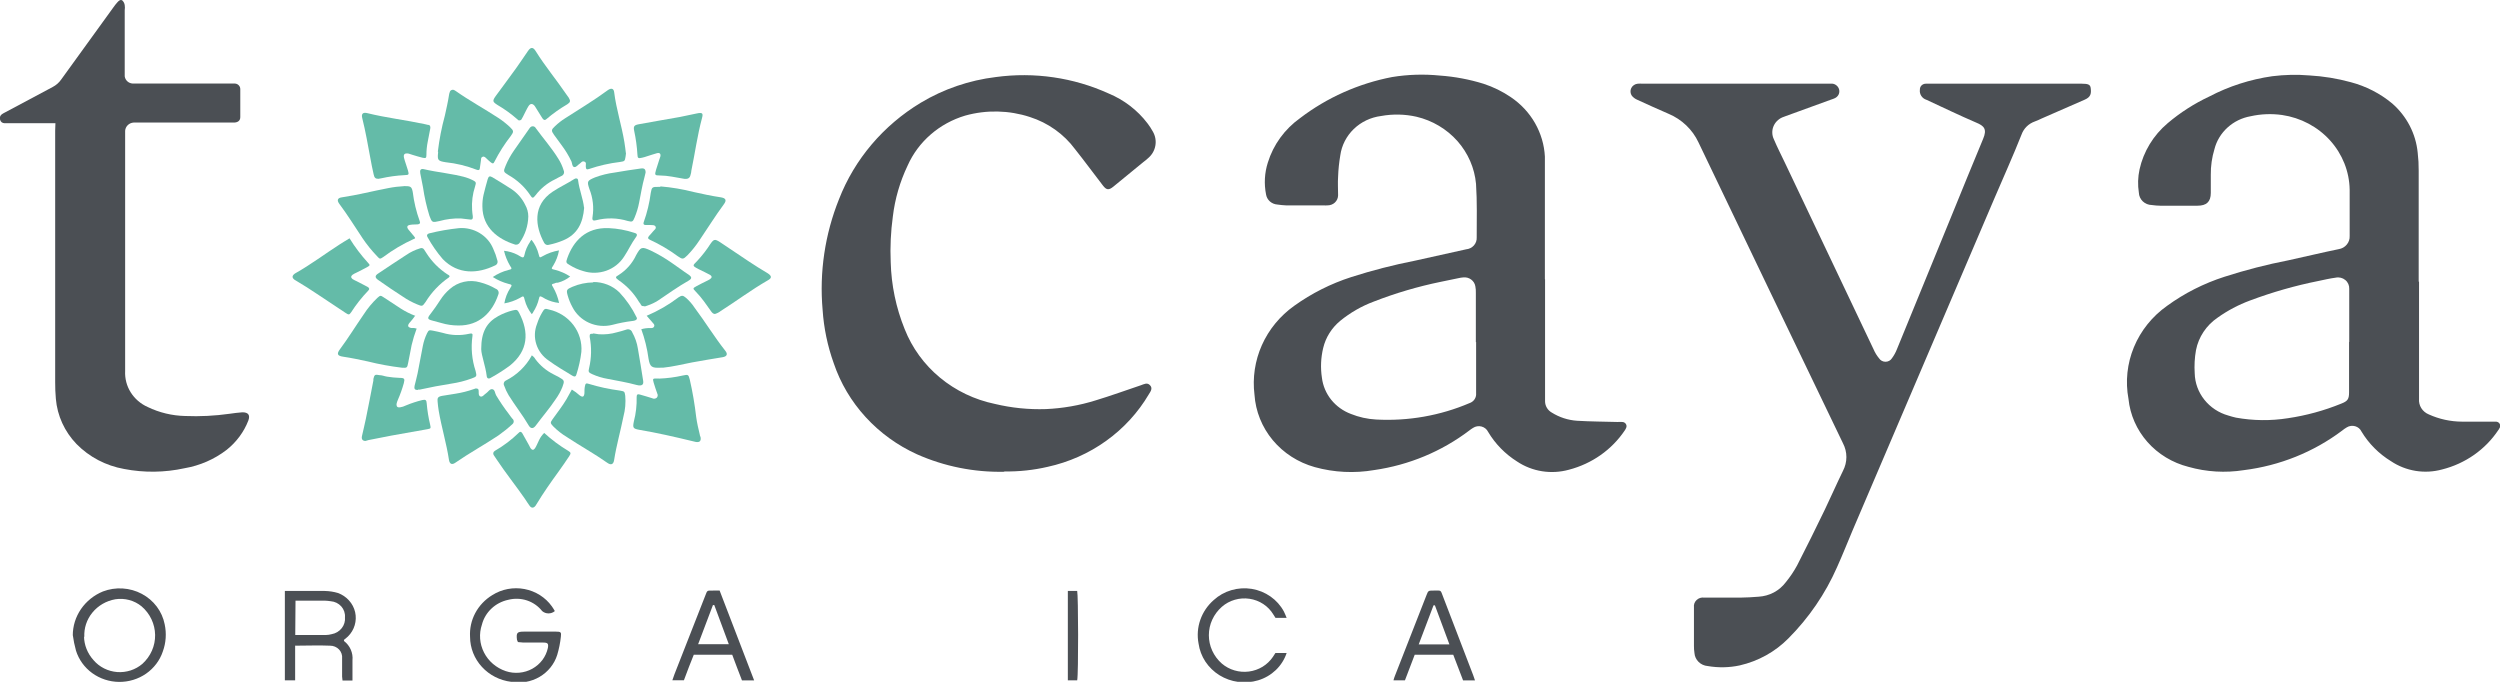 <svg width="88" height="24" viewBox="0 0 88 24" fill="none" xmlns="http://www.w3.org/2000/svg">
<g clip-path="url(#clip0)">
<path d="M18.231 22.601C18.218 22.575 18.207 22.549 18.198 22.522C18.168 22.274 18.198 22.233 18.447 22.233H19.566C19.74 22.233 19.764 22.251 19.743 22.41C19.72 22.627 19.677 22.842 19.614 23.052C19.513 23.375 19.292 23.651 18.993 23.826C18.694 24.001 18.338 24.063 17.995 24C17.596 23.952 17.229 23.765 16.963 23.474C16.696 23.184 16.548 22.809 16.546 22.421C16.528 22.13 16.591 21.839 16.729 21.58C16.867 21.32 17.075 21.102 17.33 20.947C17.664 20.736 18.07 20.66 18.461 20.734C18.852 20.808 19.198 21.026 19.425 21.343C19.464 21.395 19.497 21.455 19.53 21.51C19.469 21.563 19.39 21.592 19.307 21.592C19.225 21.592 19.146 21.563 19.084 21.51C18.948 21.337 18.762 21.206 18.548 21.135C18.335 21.065 18.105 21.058 17.887 21.114C17.665 21.162 17.461 21.268 17.299 21.422C17.136 21.575 17.02 21.769 16.965 21.982C16.854 22.307 16.88 22.661 17.037 22.968C17.193 23.276 17.469 23.511 17.803 23.624C17.956 23.675 18.118 23.694 18.279 23.679C18.439 23.665 18.595 23.618 18.735 23.541C18.875 23.463 18.997 23.358 19.092 23.232C19.187 23.106 19.252 22.961 19.285 22.809C19.312 22.658 19.285 22.618 19.123 22.618C18.89 22.618 18.656 22.618 18.423 22.618L18.231 22.601Z" fill="#4B4F54"/>
<path d="M10.389 22.713V23.948H10.027V20.802C10.078 20.799 10.129 20.799 10.18 20.802C10.596 20.802 11.015 20.802 11.431 20.802C11.59 20.805 11.747 20.829 11.898 20.874C12.049 20.93 12.182 21.02 12.287 21.138C12.393 21.255 12.466 21.396 12.501 21.548C12.535 21.7 12.53 21.857 12.486 22.007C12.442 22.156 12.361 22.293 12.248 22.404L12.108 22.523C12.108 22.54 12.108 22.557 12.108 22.563C12.213 22.643 12.295 22.747 12.347 22.866C12.399 22.985 12.42 23.114 12.407 23.243C12.407 23.474 12.407 23.705 12.407 23.954H12.057C12.049 23.909 12.044 23.864 12.042 23.818C12.042 23.604 12.042 23.39 12.042 23.179C12.048 23.122 12.042 23.064 12.023 23.009C12.005 22.954 11.974 22.904 11.934 22.861C11.894 22.819 11.845 22.785 11.79 22.762C11.736 22.739 11.676 22.727 11.617 22.728C11.222 22.71 10.823 22.728 10.393 22.728L10.389 22.713ZM10.393 22.352C10.443 22.352 10.476 22.352 10.506 22.352H11.47C11.539 22.351 11.607 22.341 11.674 22.323C11.815 22.298 11.942 22.223 12.029 22.112C12.116 22.001 12.157 21.863 12.143 21.724C12.153 21.586 12.106 21.449 12.012 21.344C11.918 21.239 11.784 21.174 11.641 21.163C11.572 21.152 11.503 21.146 11.434 21.143H10.593C10.53 21.143 10.47 21.143 10.402 21.143L10.393 22.352Z" fill="#4B4F54"/>
<path d="M2.562 22.369C2.561 22.038 2.662 21.715 2.851 21.439C3.04 21.164 3.309 20.948 3.624 20.819C3.845 20.735 4.081 20.699 4.318 20.714C4.554 20.729 4.785 20.793 4.992 20.904C5.2 21.014 5.38 21.168 5.519 21.353C5.658 21.538 5.753 21.751 5.797 21.976C5.865 22.295 5.843 22.626 5.731 22.933C5.626 23.246 5.42 23.519 5.143 23.712C4.867 23.904 4.533 24.006 4.192 24.003C3.851 24 3.52 23.891 3.247 23.694C2.974 23.496 2.774 23.219 2.675 22.904C2.625 22.723 2.587 22.538 2.562 22.352V22.369ZM2.957 22.398C2.962 22.707 3.081 23.004 3.292 23.237C3.394 23.357 3.521 23.456 3.664 23.528C3.806 23.6 3.963 23.643 4.124 23.656C4.284 23.668 4.446 23.648 4.599 23.599C4.752 23.549 4.893 23.47 5.013 23.367C5.157 23.236 5.271 23.078 5.348 22.903C5.425 22.728 5.463 22.539 5.46 22.348C5.457 22.158 5.413 21.97 5.331 21.797C5.249 21.624 5.131 21.469 4.983 21.343C4.857 21.239 4.709 21.164 4.55 21.121C4.391 21.078 4.224 21.069 4.061 21.094C3.742 21.149 3.454 21.316 3.253 21.562C3.051 21.808 2.95 22.117 2.969 22.43" fill="#4B4F54"/>
<path d="M26.546 23.951H26.118C26.002 23.662 25.888 23.344 25.774 23.046H24.421C24.305 23.335 24.191 23.624 24.074 23.945H23.667L23.742 23.731C24.101 22.812 24.461 21.893 24.822 20.976C24.903 20.765 24.882 20.791 25.101 20.788H25.331C25.735 21.837 26.139 22.887 26.546 23.951ZM25.143 21.299H25.095C24.924 21.753 24.753 22.204 24.574 22.676H25.654C25.481 22.204 25.31 21.75 25.143 21.299Z" fill="#4B4F54"/>
<path d="M51.92 23.951H51.501C51.388 23.662 51.271 23.355 51.154 23.046H49.798L49.454 23.948H49.05C49.064 23.892 49.082 23.837 49.104 23.783L50.208 20.961C50.274 20.788 50.277 20.788 50.463 20.788C50.747 20.788 50.699 20.753 50.798 21.008L51.857 23.769C51.878 23.824 51.896 23.882 51.92 23.951ZM50.511 21.308H50.46C50.286 21.762 50.115 22.216 49.939 22.682H51.019L50.511 21.314" fill="#4B4F54"/>
<path d="M45.275 21.75H44.898C44.874 21.713 44.847 21.675 44.823 21.632C44.735 21.485 44.614 21.358 44.468 21.262C44.323 21.166 44.157 21.103 43.983 21.077C43.809 21.051 43.632 21.063 43.463 21.112C43.294 21.161 43.139 21.246 43.009 21.36C42.865 21.486 42.75 21.641 42.671 21.813C42.592 21.985 42.552 22.171 42.552 22.359C42.552 22.547 42.592 22.733 42.671 22.905C42.75 23.077 42.865 23.232 43.009 23.358C43.138 23.468 43.29 23.55 43.454 23.598C43.619 23.647 43.792 23.66 43.962 23.638C44.133 23.616 44.296 23.558 44.442 23.47C44.587 23.381 44.711 23.263 44.805 23.124C44.838 23.078 44.865 23.031 44.895 22.985H45.29C45.215 23.212 45.084 23.418 44.909 23.586C44.734 23.753 44.52 23.878 44.284 23.948C44.058 24.015 43.819 24.034 43.585 24.003C43.35 23.972 43.126 23.892 42.926 23.769C42.727 23.645 42.558 23.482 42.43 23.289C42.303 23.096 42.221 22.879 42.189 22.652C42.136 22.375 42.157 22.089 42.25 21.821C42.343 21.553 42.505 21.313 42.722 21.123C42.898 20.962 43.11 20.842 43.342 20.774C43.575 20.705 43.82 20.69 44.059 20.728C44.299 20.767 44.525 20.859 44.722 20.997C44.918 21.134 45.079 21.314 45.191 21.522C45.227 21.591 45.254 21.664 45.29 21.75" fill="#4B4F54"/>
<path d="M37.926 23.948H37.588V20.802H37.917C37.956 20.935 37.965 23.728 37.917 23.948" fill="#4B4F54"/>
<path d="M85.15 9.915C85.15 11.289 85.15 12.662 85.15 14.036C85.14 14.151 85.167 14.267 85.229 14.366C85.291 14.465 85.384 14.543 85.495 14.588C85.862 14.754 86.262 14.841 86.668 14.842C87.015 14.842 87.362 14.842 87.713 14.842C87.756 14.84 87.8 14.84 87.844 14.842C87.873 14.84 87.903 14.846 87.928 14.86C87.954 14.873 87.975 14.893 87.989 14.918C88.003 14.943 88.01 14.971 88.008 14.999C88.006 15.027 87.996 15.054 87.979 15.077C87.969 15.099 87.956 15.121 87.94 15.14C87.484 15.825 86.778 16.32 85.962 16.525C85.659 16.608 85.341 16.625 85.03 16.575C84.72 16.524 84.425 16.409 84.166 16.236C83.736 15.973 83.379 15.614 83.124 15.19C83.103 15.145 83.072 15.105 83.034 15.073C82.995 15.04 82.95 15.017 82.901 15.003C82.853 14.989 82.801 14.985 82.751 14.992C82.7 14.998 82.652 15.016 82.609 15.042C82.55 15.076 82.494 15.115 82.442 15.158C81.439 15.912 80.245 16.392 78.984 16.549C78.333 16.652 77.666 16.613 77.033 16.433C76.471 16.29 75.967 15.985 75.59 15.558C75.213 15.131 74.98 14.603 74.923 14.044C74.808 13.43 74.875 12.796 75.115 12.217C75.356 11.637 75.76 11.134 76.282 10.765C76.893 10.321 77.576 9.975 78.302 9.742C79.038 9.505 79.789 9.311 80.55 9.163C81.148 9.033 81.729 8.892 82.322 8.77C82.434 8.753 82.535 8.696 82.606 8.61C82.678 8.525 82.714 8.417 82.708 8.308C82.708 7.764 82.708 7.22 82.708 6.677C82.698 6.038 82.453 5.423 82.018 4.942C81.583 4.461 80.985 4.144 80.331 4.048C79.962 3.996 79.585 4.011 79.221 4.092C78.916 4.146 78.634 4.284 78.409 4.489C78.183 4.694 78.023 4.958 77.949 5.248C77.86 5.542 77.816 5.847 77.82 6.153C77.82 6.367 77.82 6.578 77.82 6.792C77.82 7.102 77.67 7.241 77.35 7.241H76.042C75.942 7.239 75.842 7.232 75.743 7.217C75.624 7.215 75.511 7.168 75.426 7.088C75.342 7.007 75.292 6.898 75.288 6.784C75.245 6.511 75.253 6.233 75.312 5.962C75.452 5.332 75.799 4.762 76.302 4.337C76.745 3.962 77.237 3.646 77.766 3.398C78.456 3.036 79.207 2.794 79.984 2.683C80.417 2.629 80.854 2.619 81.289 2.655C81.781 2.683 82.269 2.762 82.744 2.892C83.282 3.034 83.781 3.289 84.204 3.641C84.719 4.09 85.039 4.709 85.103 5.376C85.128 5.588 85.14 5.801 85.138 6.015C85.138 7.313 85.138 8.617 85.138 9.915H85.15ZM82.693 12.035V10.167C82.696 10.108 82.685 10.05 82.661 9.996C82.637 9.942 82.601 9.894 82.554 9.856C82.508 9.818 82.453 9.79 82.394 9.776C82.335 9.762 82.273 9.761 82.214 9.774C82.016 9.8 81.819 9.846 81.615 9.889C80.793 10.053 79.986 10.284 79.203 10.577C78.795 10.728 78.411 10.931 78.059 11.182C77.662 11.453 77.389 11.862 77.299 12.324C77.251 12.594 77.236 12.869 77.254 13.142C77.262 13.479 77.381 13.804 77.593 14.07C77.805 14.337 78.099 14.532 78.434 14.626C78.523 14.655 78.616 14.681 78.706 14.701C79.31 14.81 79.929 14.817 80.535 14.721C81.179 14.626 81.808 14.454 82.409 14.209C82.639 14.12 82.687 14.05 82.687 13.81V12.035" fill="#4B4F54"/>
<path d="M54.386 9.831V14.125C54.386 14.205 54.408 14.284 54.449 14.353C54.49 14.423 54.549 14.481 54.62 14.521C54.888 14.69 55.197 14.79 55.517 14.811C55.99 14.84 56.466 14.84 56.939 14.854C56.996 14.85 57.053 14.85 57.11 14.854C57.136 14.855 57.16 14.863 57.182 14.876C57.204 14.889 57.222 14.908 57.234 14.929C57.247 14.951 57.254 14.975 57.254 15C57.254 15.025 57.248 15.049 57.236 15.071C57.224 15.099 57.209 15.127 57.191 15.152C56.735 15.831 56.036 16.323 55.227 16.534C54.92 16.619 54.596 16.638 54.281 16.588C53.965 16.538 53.664 16.421 53.401 16.245C52.98 15.98 52.631 15.622 52.381 15.201C52.359 15.155 52.326 15.115 52.286 15.082C52.246 15.05 52.2 15.026 52.149 15.013C52.099 14.999 52.046 14.997 51.994 15.006C51.943 15.014 51.894 15.034 51.851 15.062C51.803 15.091 51.757 15.123 51.713 15.158C50.743 15.893 49.592 16.371 48.373 16.546C47.675 16.666 46.958 16.631 46.278 16.442C45.696 16.279 45.18 15.948 44.8 15.492C44.421 15.036 44.197 14.478 44.158 13.894C44.084 13.3 44.174 12.697 44.419 12.147C44.665 11.597 45.057 11.12 45.556 10.765C46.166 10.327 46.844 9.985 47.565 9.753C48.301 9.517 49.052 9.324 49.812 9.175L51.608 8.776C51.715 8.766 51.813 8.717 51.882 8.639C51.951 8.561 51.986 8.459 51.98 8.357C51.98 7.729 51.998 7.099 51.956 6.471C51.905 5.916 51.676 5.389 51.301 4.965C50.925 4.542 50.421 4.242 49.86 4.109C49.452 4.017 49.028 4.008 48.615 4.083C48.251 4.129 47.913 4.29 47.653 4.541C47.393 4.792 47.226 5.119 47.178 5.471C47.136 5.718 47.11 5.967 47.101 6.217C47.086 6.437 47.101 6.656 47.101 6.876C47.1 6.923 47.09 6.97 47.071 7.013C47.052 7.056 47.024 7.095 46.99 7.128C46.955 7.161 46.914 7.187 46.868 7.204C46.823 7.221 46.775 7.23 46.727 7.229C46.683 7.233 46.639 7.233 46.595 7.229H45.266C45.166 7.225 45.066 7.215 44.967 7.2C44.868 7.194 44.774 7.155 44.701 7.091C44.628 7.026 44.58 6.939 44.565 6.844C44.491 6.471 44.512 6.086 44.628 5.722C44.821 5.096 45.219 4.547 45.763 4.158C46.709 3.436 47.819 2.94 49.001 2.712C49.557 2.621 50.123 2.604 50.684 2.66C51.206 2.697 51.723 2.794 52.222 2.949C52.564 3.061 52.888 3.22 53.183 3.421C53.534 3.658 53.825 3.97 54.032 4.332C54.239 4.695 54.359 5.098 54.38 5.511C54.38 5.639 54.38 5.766 54.38 5.896V9.831H54.386ZM51.95 12.046C51.95 11.468 51.95 10.89 51.95 10.311C51.953 10.233 51.947 10.154 51.932 10.077C51.916 9.982 51.863 9.897 51.784 9.839C51.705 9.78 51.605 9.754 51.507 9.765C51.45 9.769 51.394 9.778 51.339 9.791C51.139 9.831 50.93 9.875 50.71 9.921C49.907 10.086 49.12 10.319 48.358 10.615C47.927 10.776 47.528 11.006 47.175 11.294C46.876 11.542 46.666 11.875 46.577 12.246C46.493 12.592 46.478 12.95 46.532 13.301C46.567 13.582 46.68 13.849 46.86 14.073C47.04 14.296 47.279 14.468 47.553 14.571C47.833 14.684 48.132 14.75 48.436 14.767C49.565 14.829 50.694 14.631 51.728 14.189C51.791 14.168 51.847 14.129 51.888 14.078C51.929 14.026 51.954 13.964 51.959 13.9C51.962 13.845 51.962 13.79 51.959 13.735V12.038" fill="#4B4F54"/>
<path d="M61.076 2.944H64.32C64.377 2.941 64.434 2.941 64.491 2.944C64.552 2.949 64.608 2.974 64.653 3.014C64.698 3.053 64.728 3.106 64.74 3.163C64.751 3.22 64.743 3.28 64.717 3.332C64.69 3.384 64.647 3.426 64.593 3.453C64.547 3.474 64.501 3.493 64.452 3.507L62.86 4.086L62.737 4.132C62.665 4.163 62.601 4.208 62.547 4.263C62.493 4.319 62.451 4.384 62.423 4.455C62.395 4.526 62.382 4.602 62.385 4.678C62.387 4.754 62.405 4.829 62.438 4.898C62.56 5.187 62.698 5.453 62.83 5.731C63.868 7.921 64.908 10.111 65.952 12.301C66 12.413 66.064 12.518 66.143 12.613C66.167 12.65 66.201 12.681 66.24 12.702C66.28 12.723 66.324 12.734 66.369 12.734C66.415 12.734 66.459 12.723 66.499 12.702C66.538 12.681 66.571 12.65 66.595 12.613C66.668 12.514 66.728 12.406 66.772 12.292C67.418 10.715 68.064 9.138 68.709 7.561C69.074 6.671 69.433 5.777 69.804 4.893C69.954 4.543 69.84 4.43 69.559 4.314C68.96 4.057 68.394 3.782 67.811 3.513C67.735 3.489 67.67 3.44 67.628 3.374C67.586 3.309 67.569 3.231 67.58 3.155C67.579 3.127 67.584 3.099 67.594 3.074C67.604 3.048 67.62 3.024 67.64 3.005C67.661 2.985 67.685 2.97 67.712 2.96C67.738 2.95 67.767 2.945 67.796 2.946H73.279C73.504 2.946 73.579 2.978 73.593 3.103C73.617 3.296 73.593 3.415 73.39 3.505L71.869 4.17C71.791 4.208 71.712 4.243 71.63 4.274C71.52 4.312 71.42 4.374 71.338 4.454C71.257 4.535 71.195 4.632 71.157 4.739C70.858 5.494 70.519 6.243 70.199 6.992L65.213 18.665C65.03 19.099 64.859 19.532 64.662 19.969C64.253 20.899 63.672 21.749 62.947 22.476C62.484 22.944 61.892 23.272 61.24 23.422C60.87 23.502 60.486 23.509 60.112 23.445C59.99 23.435 59.877 23.384 59.791 23.3C59.705 23.216 59.653 23.105 59.645 22.988C59.632 22.903 59.626 22.817 59.627 22.731C59.627 22.279 59.627 21.828 59.627 21.377C59.621 21.33 59.626 21.283 59.642 21.238C59.659 21.193 59.685 21.153 59.721 21.12C59.756 21.087 59.798 21.062 59.845 21.047C59.891 21.033 59.941 21.029 59.989 21.036C60.411 21.036 60.836 21.036 61.261 21.036C61.474 21.036 61.69 21.019 61.902 21.004C62.09 20.993 62.273 20.942 62.438 20.855C62.603 20.767 62.746 20.645 62.857 20.498C63.009 20.312 63.144 20.113 63.258 19.903C63.593 19.252 63.916 18.596 64.234 17.939C64.452 17.485 64.653 17.023 64.874 16.572C64.952 16.422 64.993 16.256 64.993 16.089C64.993 15.921 64.952 15.755 64.874 15.606C63.174 12.076 61.478 8.545 59.786 5.011C59.576 4.561 59.201 4.202 58.732 4.005C58.364 3.846 57.999 3.681 57.634 3.513C57.559 3.482 57.493 3.433 57.442 3.372C57.414 3.332 57.397 3.287 57.394 3.239C57.39 3.191 57.399 3.144 57.42 3.101C57.441 3.058 57.474 3.021 57.514 2.994C57.555 2.966 57.602 2.95 57.652 2.946C57.709 2.942 57.766 2.942 57.822 2.946H61.067" fill="#4B4F54"/>
<path d="M35.349 16.606C34.29 16.629 33.24 16.418 32.278 15.991C31.589 15.678 30.974 15.232 30.47 14.681C29.966 14.13 29.584 13.486 29.348 12.787C29.13 12.18 28.998 11.548 28.956 10.907C28.839 9.583 29.036 8.251 29.533 7.012C30.08 5.605 31.092 4.411 32.413 3.615C33.215 3.134 34.116 2.826 35.053 2.712C36.407 2.528 37.787 2.729 39.025 3.291C39.568 3.517 40.038 3.878 40.389 4.338C40.459 4.429 40.523 4.526 40.578 4.627C40.668 4.78 40.7 4.958 40.668 5.131C40.637 5.304 40.543 5.461 40.404 5.575C40.354 5.621 40.3 5.665 40.246 5.705C39.893 5.994 39.539 6.284 39.186 6.573C39.028 6.7 38.947 6.691 38.824 6.532C38.495 6.107 38.172 5.665 37.842 5.251C37.449 4.72 36.892 4.323 36.25 4.118C35.515 3.878 34.721 3.861 33.975 4.069C33.526 4.203 33.112 4.429 32.762 4.733C32.412 5.036 32.135 5.409 31.949 5.827C31.678 6.395 31.502 7.001 31.428 7.622C31.355 8.155 31.33 8.693 31.353 9.23C31.374 10.036 31.54 10.833 31.844 11.584C32.104 12.244 32.53 12.831 33.085 13.291C33.64 13.751 34.305 14.07 35.02 14.218C35.607 14.359 36.211 14.42 36.816 14.4C37.41 14.374 37.998 14.271 38.564 14.094C39.099 13.932 39.626 13.741 40.156 13.562C40.27 13.524 40.381 13.452 40.482 13.562C40.584 13.671 40.5 13.781 40.44 13.877C40.063 14.519 39.551 15.078 38.937 15.518C38.324 15.959 37.621 16.27 36.876 16.433C36.377 16.549 35.865 16.603 35.352 16.595" fill="#4B4F54"/>
<path d="M1.951 4.337H0.155C0.12 4.336 0.086 4.324 0.059 4.303C0.032 4.281 0.013 4.252 0.005 4.219C-0.008 4.184 -0.009 4.146 0.001 4.111C0.012 4.075 0.035 4.044 0.065 4.022C0.107 3.994 0.151 3.969 0.197 3.947C0.748 3.658 1.301 3.354 1.855 3.062C1.975 2.999 2.078 2.909 2.154 2.799C2.771 1.941 3.387 1.09 4.001 0.246C4.04 0.19 4.082 0.137 4.127 0.087C4.172 0.035 4.235 -0.026 4.301 0.012C4.349 0.056 4.381 0.115 4.39 0.179C4.399 0.24 4.399 0.301 4.39 0.362V2.522C4.387 2.576 4.387 2.631 4.39 2.686C4.399 2.754 4.432 2.817 4.483 2.863C4.535 2.91 4.601 2.937 4.672 2.941C4.729 2.944 4.786 2.944 4.842 2.941H8.096C8.153 2.938 8.21 2.938 8.267 2.941C8.318 2.943 8.367 2.964 8.403 3.001C8.438 3.037 8.458 3.085 8.458 3.135C8.458 3.464 8.458 3.794 8.458 4.123C8.458 4.245 8.377 4.306 8.252 4.314H4.875C4.818 4.311 4.762 4.311 4.705 4.314C4.627 4.318 4.553 4.35 4.498 4.404C4.443 4.457 4.41 4.528 4.405 4.603C4.405 4.65 4.405 4.699 4.405 4.748C4.405 7.522 4.405 10.293 4.405 13.061C4.392 13.325 4.46 13.587 4.602 13.812C4.744 14.038 4.953 14.218 5.202 14.328C5.61 14.525 6.059 14.633 6.516 14.643C7.039 14.665 7.563 14.638 8.081 14.565C8.231 14.545 8.38 14.522 8.533 14.513C8.734 14.513 8.814 14.605 8.742 14.802C8.586 15.205 8.323 15.56 7.979 15.834C7.548 16.166 7.037 16.389 6.495 16.482C5.796 16.635 5.072 16.644 4.369 16.508C3.728 16.394 3.141 16.086 2.693 15.629C2.272 15.192 2.016 14.631 1.966 14.036C1.948 13.839 1.942 13.645 1.942 13.457C1.942 10.504 1.942 7.551 1.942 4.598L1.951 4.337Z" fill="#4B4F54"/>
<path d="M22.571 11.59C22.676 11.558 22.785 11.544 22.895 11.549C22.948 11.549 23.002 11.549 23.026 11.491C23.05 11.433 23.011 11.402 22.978 11.364L22.763 11.115C23.163 10.946 23.539 10.729 23.882 10.468C24.002 10.39 24.038 10.393 24.149 10.485C24.264 10.586 24.364 10.702 24.448 10.829C24.825 11.332 25.142 11.856 25.535 12.353C25.624 12.466 25.588 12.547 25.439 12.573C25.08 12.636 24.717 12.688 24.358 12.758C23.999 12.827 23.685 12.908 23.337 12.943H23.245C22.945 12.957 22.877 12.917 22.829 12.63C22.782 12.273 22.695 11.921 22.571 11.581" fill="#64BBA8"/>
<path d="M20.129 13.712C20.227 13.772 20.32 13.841 20.404 13.917C20.509 13.992 20.557 13.975 20.572 13.845C20.572 13.761 20.572 13.674 20.59 13.591C20.608 13.507 20.623 13.475 20.725 13.512C21.079 13.62 21.443 13.699 21.811 13.747C21.985 13.778 21.985 13.776 22.009 13.932C22.03 14.175 22.009 14.421 21.946 14.658C21.844 15.169 21.698 15.675 21.617 16.193C21.593 16.349 21.509 16.384 21.377 16.291C20.919 15.967 20.422 15.696 19.956 15.386C19.778 15.279 19.615 15.151 19.471 15.005C19.366 14.892 19.366 14.877 19.453 14.753C19.617 14.522 19.794 14.299 19.938 14.056C20.003 13.946 20.063 13.831 20.129 13.712Z" fill="#64BBA8"/>
<path d="M22.035 5.396C22.033 5.436 22.028 5.475 22.02 5.514C21.994 5.673 21.991 5.676 21.82 5.702C21.451 5.746 21.087 5.829 20.736 5.948C20.644 5.983 20.626 5.948 20.62 5.867C20.614 5.786 20.653 5.72 20.569 5.688C20.485 5.656 20.449 5.737 20.392 5.772C20.335 5.806 20.279 5.899 20.207 5.879C20.135 5.858 20.144 5.754 20.117 5.688C20.018 5.478 19.896 5.278 19.755 5.092L19.503 4.748C19.398 4.601 19.401 4.566 19.539 4.439C19.647 4.336 19.765 4.244 19.892 4.164C20.395 3.837 20.913 3.531 21.389 3.178C21.518 3.085 21.605 3.114 21.619 3.25C21.694 3.846 21.88 4.407 21.979 5.005C22 5.133 22.015 5.26 22.032 5.396" fill="#64BBA8"/>
<path d="M15.412 5.338C15.463 4.909 15.546 4.483 15.66 4.066C15.711 3.829 15.768 3.591 15.804 3.351C15.808 3.315 15.817 3.279 15.831 3.244C15.834 3.228 15.842 3.212 15.853 3.199C15.864 3.186 15.878 3.176 15.895 3.169C15.911 3.162 15.928 3.159 15.946 3.16C15.963 3.161 15.98 3.166 15.995 3.175C16.012 3.183 16.029 3.192 16.043 3.204C16.522 3.542 17.04 3.823 17.54 4.15C17.686 4.246 17.823 4.354 17.95 4.473C18.087 4.606 18.09 4.632 17.983 4.783C17.762 5.065 17.57 5.367 17.408 5.685C17.372 5.766 17.342 5.769 17.267 5.708C17.192 5.647 17.174 5.624 17.13 5.584C17.085 5.543 17.049 5.494 16.986 5.52C16.923 5.546 16.935 5.598 16.929 5.647L16.893 5.902C16.893 5.983 16.848 6.006 16.767 5.971C16.422 5.837 16.06 5.75 15.69 5.711C15.421 5.668 15.391 5.644 15.421 5.376C15.422 5.363 15.422 5.35 15.421 5.338" fill="#64BBA8"/>
<path d="M23.245 6.561C23.64 6.594 24.03 6.659 24.413 6.758C24.712 6.824 25.038 6.896 25.358 6.943C25.553 6.972 25.589 7.047 25.475 7.197C25.176 7.602 24.909 8.036 24.625 8.452C24.5 8.643 24.357 8.822 24.197 8.987C24.05 9.132 24.026 9.135 23.862 9.022C23.557 8.797 23.229 8.603 22.883 8.443C22.796 8.406 22.799 8.36 22.85 8.302C22.901 8.244 22.943 8.203 22.985 8.149C23.027 8.094 23.108 8.053 23.078 7.981C23.048 7.909 22.946 7.926 22.874 7.92C22.823 7.917 22.772 7.917 22.721 7.92C22.659 7.92 22.635 7.882 22.659 7.819C22.779 7.485 22.862 7.14 22.907 6.789C22.943 6.584 22.961 6.575 23.182 6.578H23.245" fill="#64BBA8"/>
<path d="M14.229 6.55C14.454 6.55 14.49 6.567 14.528 6.755C14.571 7.106 14.653 7.451 14.774 7.784C14.804 7.857 14.774 7.888 14.708 7.897C14.642 7.906 14.543 7.897 14.463 7.911C14.325 7.926 14.301 7.987 14.385 8.091C14.469 8.195 14.514 8.244 14.576 8.319C14.639 8.394 14.606 8.397 14.552 8.418C14.175 8.589 13.819 8.801 13.49 9.048C13.373 9.126 13.37 9.123 13.274 9.019C13.085 8.823 12.913 8.611 12.762 8.386C12.493 7.981 12.236 7.567 11.945 7.177C11.85 7.05 11.88 6.966 12.035 6.946C12.583 6.865 13.119 6.726 13.664 6.622C13.85 6.585 14.039 6.562 14.229 6.552" fill="#64BBA8"/>
<path d="M16.762 13.675C16.84 13.675 16.843 13.712 16.849 13.755C16.855 13.799 16.831 13.926 16.908 13.955C16.986 13.984 17.043 13.886 17.109 13.845C17.175 13.805 17.241 13.68 17.333 13.7C17.426 13.721 17.42 13.839 17.462 13.912C17.598 14.139 17.746 14.358 17.908 14.568C17.95 14.623 17.986 14.681 18.031 14.733C18.047 14.745 18.06 14.76 18.069 14.777C18.078 14.795 18.083 14.814 18.083 14.834C18.083 14.854 18.078 14.873 18.069 14.89C18.06 14.908 18.047 14.923 18.031 14.935C17.878 15.076 17.716 15.206 17.546 15.326C17.049 15.658 16.519 15.947 16.028 16.288C15.909 16.372 15.828 16.335 15.804 16.19C15.717 15.612 15.54 15.034 15.442 14.455C15.424 14.345 15.412 14.238 15.403 14.129C15.394 14.019 15.403 13.964 15.558 13.935L16.043 13.857C16.255 13.823 16.464 13.771 16.666 13.7L16.759 13.669" fill="#64BBA8"/>
<path d="M14.616 11.11C14.553 11.201 14.484 11.288 14.409 11.37C14.334 11.468 14.358 11.523 14.481 11.546H14.577C14.607 11.551 14.637 11.558 14.666 11.566C14.595 11.756 14.537 11.949 14.49 12.145L14.367 12.775C14.334 12.949 14.325 12.954 14.146 12.943C13.742 12.895 13.342 12.822 12.948 12.723C12.649 12.659 12.371 12.599 12.074 12.555C11.877 12.527 11.847 12.457 11.961 12.301C12.26 11.899 12.52 11.474 12.805 11.063C12.94 10.853 13.101 10.659 13.284 10.485C13.388 10.393 13.394 10.393 13.508 10.468L14.107 10.861C14.27 10.965 14.445 11.053 14.628 11.121" fill="#64BBA8"/>
<path d="M23.198 13.327C23.481 13.317 23.762 13.28 24.039 13.217C24.227 13.177 24.233 13.183 24.281 13.365C24.38 13.798 24.455 14.237 24.506 14.678C24.535 14.889 24.583 15.097 24.634 15.305C24.634 15.334 24.655 15.363 24.661 15.392C24.682 15.525 24.628 15.577 24.494 15.557L24.347 15.522C23.748 15.377 23.12 15.233 22.5 15.129C22.282 15.088 22.267 15.059 22.311 14.84C22.385 14.556 22.418 14.264 22.41 13.972C22.41 13.883 22.446 13.865 22.524 13.888C22.671 13.932 22.823 13.972 22.958 14.018C22.983 14.031 23.012 14.037 23.04 14.034C23.069 14.03 23.095 14.019 23.117 14.001C23.136 13.981 23.148 13.956 23.151 13.929C23.154 13.902 23.149 13.874 23.135 13.851C23.089 13.723 23.047 13.596 23.009 13.469C22.97 13.327 22.976 13.322 23.123 13.324H23.198" fill="#64BBA8"/>
<path d="M19.156 15.239C19.414 15.476 19.697 15.688 20 15.869C20.102 15.93 20.102 15.956 20.033 16.063C19.91 16.248 19.784 16.43 19.653 16.612C19.386 16.979 19.123 17.355 18.886 17.746C18.875 17.767 18.862 17.787 18.848 17.806C18.782 17.887 18.71 17.893 18.644 17.806C18.578 17.72 18.536 17.642 18.479 17.561C18.153 17.089 17.791 16.641 17.474 16.161C17.444 16.115 17.414 16.068 17.381 16.022C17.348 15.976 17.354 15.909 17.42 15.869C17.726 15.693 18.007 15.48 18.258 15.236C18.315 15.175 18.357 15.201 18.39 15.259L18.605 15.643C18.626 15.688 18.649 15.731 18.674 15.774C18.728 15.852 18.785 15.852 18.836 15.774C18.886 15.695 18.928 15.588 18.979 15.484C19.023 15.393 19.083 15.31 19.156 15.239Z" fill="#64BBA8"/>
<path d="M25.179 11.054C25.101 11.054 25.065 11.005 25.029 10.956C24.945 10.838 24.865 10.722 24.781 10.609C24.69 10.485 24.59 10.367 24.482 10.256C24.383 10.155 24.383 10.146 24.515 10.074C24.646 10.002 24.748 9.953 24.865 9.895C24.904 9.875 24.945 9.857 24.981 9.834C25.071 9.776 25.071 9.721 24.981 9.669C24.892 9.617 24.724 9.542 24.595 9.476C24.335 9.343 24.392 9.346 24.541 9.186C24.714 9 24.869 8.8 25.005 8.588C25.125 8.417 25.161 8.406 25.341 8.521C25.679 8.744 26.014 8.975 26.352 9.198C26.571 9.343 26.798 9.487 27.02 9.617C27.169 9.713 27.178 9.788 27.02 9.872C26.448 10.201 25.924 10.595 25.37 10.947C25.312 10.993 25.245 11.028 25.173 11.049" fill="#64BBA8"/>
<path d="M12.302 8.386C12.492 8.694 12.711 8.984 12.957 9.253C13.032 9.331 13.026 9.345 12.924 9.403C12.822 9.461 12.67 9.533 12.541 9.6C12.495 9.619 12.45 9.644 12.409 9.672C12.347 9.721 12.347 9.773 12.409 9.823C12.457 9.852 12.507 9.878 12.559 9.901L12.942 10.1C13.005 10.135 13.014 10.181 12.96 10.233C12.735 10.466 12.535 10.72 12.361 10.991C12.293 11.086 12.278 11.089 12.164 11.014C11.837 10.794 11.502 10.572 11.158 10.346C10.925 10.19 10.688 10.037 10.446 9.895C10.418 9.88 10.391 9.864 10.365 9.846C10.275 9.776 10.278 9.71 10.365 9.64L10.395 9.62C10.943 9.311 11.44 8.935 11.966 8.597C12.068 8.53 12.176 8.469 12.296 8.394" fill="#64BBA8"/>
<path d="M13.331 6.295C13.217 6.295 13.178 6.263 13.152 6.136C13.11 5.945 13.068 5.754 13.035 5.558C12.948 5.089 12.867 4.621 12.751 4.158C12.712 4.008 12.774 3.944 12.927 3.982C13.595 4.147 14.28 4.225 14.95 4.369L15.061 4.395C15.139 4.395 15.16 4.453 15.145 4.528C15.112 4.682 15.085 4.838 15.055 4.994C15.025 5.144 15.01 5.297 15.01 5.451C15.01 5.563 14.989 5.578 14.873 5.552C14.756 5.526 14.63 5.482 14.511 5.448C14.47 5.432 14.428 5.418 14.385 5.407C14.244 5.381 14.19 5.43 14.223 5.563C14.256 5.696 14.319 5.853 14.361 6.003C14.403 6.153 14.391 6.159 14.238 6.165C13.96 6.179 13.684 6.217 13.412 6.278L13.331 6.292" fill="#64BBA8"/>
<path d="M24.089 6.295L23.646 6.217C23.51 6.193 23.372 6.18 23.233 6.177C23.044 6.177 23.041 6.162 23.092 5.98C23.128 5.856 23.17 5.734 23.209 5.613C23.224 5.579 23.236 5.544 23.245 5.509C23.266 5.41 23.221 5.367 23.122 5.393C23.023 5.419 22.895 5.465 22.778 5.5C22.72 5.521 22.66 5.539 22.599 5.552C22.464 5.584 22.443 5.569 22.437 5.436C22.42 5.156 22.382 4.878 22.323 4.604C22.29 4.45 22.323 4.404 22.479 4.375C22.961 4.285 23.445 4.205 23.93 4.118C24.128 4.08 24.326 4.037 24.529 3.993C24.733 3.95 24.754 3.993 24.712 4.15C24.547 4.765 24.463 5.393 24.334 6.015C24.334 6.075 24.311 6.136 24.296 6.194C24.281 6.252 24.224 6.307 24.11 6.295" fill="#64BBA8"/>
<path d="M18.282 4.245C18.253 4.238 18.228 4.222 18.21 4.199C17.995 4.01 17.762 3.841 17.513 3.696C17.336 3.583 17.327 3.551 17.453 3.375C17.689 3.051 17.932 2.73 18.166 2.403C18.309 2.204 18.444 1.998 18.584 1.796C18.68 1.654 18.764 1.651 18.854 1.796C19.183 2.325 19.584 2.805 19.934 3.32C19.964 3.36 19.994 3.398 20.021 3.441C20.087 3.554 20.081 3.597 19.97 3.67C19.71 3.822 19.465 3.996 19.237 4.19C19.174 4.248 19.129 4.222 19.087 4.155C19.046 4.089 18.959 3.947 18.893 3.843C18.873 3.805 18.85 3.768 18.824 3.733C18.746 3.635 18.668 3.638 18.605 3.733C18.543 3.829 18.474 3.982 18.408 4.109C18.39 4.141 18.375 4.173 18.354 4.205C18.346 4.215 18.335 4.224 18.322 4.229C18.31 4.234 18.296 4.235 18.282 4.233" fill="#64BBA8"/>
<path d="M12.87 15.522C12.763 15.522 12.715 15.461 12.742 15.346C12.787 15.143 12.838 14.941 12.879 14.739C12.972 14.29 13.056 13.842 13.143 13.394C13.144 13.376 13.144 13.357 13.143 13.339C13.179 13.186 13.2 13.174 13.364 13.206C13.451 13.206 13.538 13.246 13.625 13.258C13.771 13.282 13.919 13.296 14.068 13.301C14.238 13.301 14.256 13.333 14.214 13.489C14.159 13.687 14.09 13.88 14.008 14.068C13.985 14.118 13.968 14.17 13.957 14.224C13.957 14.311 13.984 14.348 14.077 14.339C14.152 14.328 14.225 14.304 14.292 14.27C14.477 14.193 14.668 14.13 14.864 14.082C14.981 14.056 15.014 14.082 15.02 14.198C15.041 14.452 15.082 14.704 15.142 14.953C15.169 15.077 15.169 15.085 15.037 15.109C14.618 15.187 14.193 15.259 13.771 15.334C13.505 15.383 13.242 15.438 12.975 15.49L12.873 15.519" fill="#64BBA8"/>
<path d="M14.709 13.729C14.604 13.729 14.571 13.689 14.592 13.585C14.625 13.434 14.67 13.296 14.7 13.139C14.762 12.816 14.822 12.495 14.885 12.171C14.915 12.021 14.963 11.875 15.029 11.737C15.089 11.618 15.101 11.613 15.236 11.639C15.37 11.665 15.469 11.688 15.586 11.717C15.887 11.808 16.209 11.819 16.517 11.748C16.615 11.723 16.648 11.748 16.63 11.832C16.573 12.244 16.61 12.663 16.741 13.058C16.789 13.252 16.783 13.255 16.597 13.324C16.367 13.408 16.128 13.469 15.885 13.504C15.511 13.562 15.14 13.634 14.771 13.715H14.709" fill="#64BBA8"/>
<path d="M17.343 9.753C17.509 9.64 17.694 9.556 17.89 9.505C18.022 9.476 18.031 9.461 17.953 9.354C17.856 9.19 17.785 9.013 17.741 8.828C17.906 8.844 18.067 8.892 18.214 8.967L18.328 9.033C18.399 9.077 18.444 9.071 18.459 8.981C18.494 8.813 18.562 8.653 18.66 8.51C18.66 8.49 18.687 8.472 18.711 8.441C18.832 8.596 18.919 8.774 18.965 8.964C18.992 9.074 19.001 9.077 19.1 9.019C19.278 8.917 19.474 8.848 19.677 8.814C19.644 9.004 19.574 9.186 19.471 9.352C19.396 9.461 19.402 9.47 19.54 9.499C19.729 9.548 19.908 9.627 20.07 9.733C19.944 9.835 19.797 9.909 19.639 9.95C19.603 9.95 19.564 9.95 19.528 9.973C19.411 10.002 19.405 10.011 19.465 10.103C19.566 10.278 19.639 10.468 19.68 10.664C19.511 10.647 19.346 10.598 19.196 10.52C19.163 10.502 19.133 10.479 19.097 10.462C19.01 10.416 18.989 10.418 18.971 10.514C18.931 10.682 18.862 10.842 18.767 10.988C18.767 11.008 18.741 11.026 18.717 11.057C18.601 10.91 18.518 10.742 18.471 10.563C18.435 10.41 18.429 10.407 18.298 10.488C18.129 10.582 17.945 10.646 17.753 10.679C17.784 10.489 17.854 10.307 17.959 10.144C18.034 10.034 18.025 10.02 17.893 9.991C17.7 9.94 17.516 9.86 17.349 9.753" fill="#64BBA8"/>
<path d="M22.68 10.777C22.62 10.777 22.581 10.777 22.557 10.722C22.533 10.667 22.512 10.661 22.494 10.63C22.316 10.326 22.07 10.065 21.776 9.863C21.656 9.777 21.65 9.748 21.776 9.681C22.046 9.509 22.26 9.266 22.392 8.981C22.554 8.692 22.584 8.672 22.901 8.817C23.162 8.942 23.411 9.088 23.646 9.253C23.85 9.389 24.044 9.542 24.245 9.672C24.356 9.753 24.359 9.805 24.245 9.875C23.868 10.089 23.518 10.34 23.162 10.58C23.045 10.654 22.919 10.713 22.787 10.757C22.754 10.771 22.715 10.78 22.692 10.789" fill="#64BBA8"/>
<path d="M18.753 4.445C18.775 4.445 18.797 4.451 18.816 4.463C18.835 4.475 18.851 4.492 18.86 4.511C19.121 4.87 19.417 5.205 19.651 5.584C19.734 5.714 19.798 5.854 19.842 6C19.85 6.018 19.855 6.038 19.855 6.058C19.855 6.078 19.851 6.097 19.844 6.116C19.836 6.134 19.824 6.151 19.809 6.165C19.795 6.179 19.777 6.19 19.758 6.197C19.683 6.232 19.615 6.272 19.543 6.31C19.272 6.439 19.037 6.629 18.857 6.865C18.762 6.989 18.738 6.989 18.66 6.865C18.467 6.576 18.206 6.336 17.899 6.162C17.717 6.049 17.714 6.038 17.795 5.841C17.874 5.649 17.974 5.466 18.094 5.295C18.268 5.04 18.447 4.792 18.624 4.537C18.657 4.491 18.687 4.445 18.753 4.445Z" fill="#64BBA8"/>
<path d="M18.716 12.506C18.77 12.541 18.814 12.587 18.845 12.642C19.012 12.867 19.231 13.05 19.485 13.177L19.668 13.272C19.872 13.388 19.878 13.4 19.797 13.622C19.735 13.775 19.655 13.921 19.557 14.056C19.342 14.38 19.084 14.675 18.854 14.987C18.773 15.094 18.683 15.094 18.617 14.987C18.399 14.614 18.13 14.276 17.902 13.909C17.839 13.803 17.787 13.691 17.747 13.576C17.738 13.56 17.732 13.542 17.731 13.523C17.73 13.505 17.732 13.486 17.739 13.469C17.745 13.451 17.755 13.435 17.768 13.422C17.782 13.409 17.798 13.398 17.815 13.391C18.198 13.195 18.511 12.893 18.713 12.524" fill="#64BBA8"/>
<path d="M20.868 11.737C20.931 11.737 21.003 11.76 21.081 11.766C21.295 11.78 21.51 11.757 21.715 11.697C21.823 11.668 21.934 11.642 22.041 11.604C22.062 11.595 22.083 11.591 22.105 11.591C22.127 11.591 22.149 11.595 22.169 11.604C22.189 11.613 22.207 11.626 22.222 11.642C22.236 11.658 22.247 11.676 22.254 11.697C22.355 11.877 22.423 12.072 22.454 12.275C22.52 12.651 22.58 13.03 22.64 13.408C22.658 13.533 22.604 13.579 22.479 13.565L22.404 13.55C22.068 13.458 21.727 13.403 21.389 13.336C21.202 13.305 21.02 13.249 20.847 13.171C20.721 13.114 20.701 13.09 20.736 12.96C20.821 12.597 20.828 12.221 20.757 11.856C20.757 11.775 20.757 11.74 20.868 11.749" fill="#64BBA8"/>
<path d="M22.725 6.073C22.715 6.128 22.702 6.183 22.686 6.237C22.605 6.526 22.557 6.833 22.497 7.131C22.463 7.311 22.409 7.487 22.338 7.657C22.276 7.807 22.258 7.819 22.099 7.779C21.736 7.667 21.348 7.658 20.98 7.753C20.878 7.781 20.836 7.753 20.857 7.637C20.91 7.304 20.872 6.965 20.746 6.651C20.656 6.379 20.668 6.362 20.947 6.243C21.171 6.16 21.404 6.103 21.641 6.073C21.94 6.018 22.24 5.977 22.557 5.931C22.677 5.913 22.728 5.954 22.725 6.075" fill="#64BBA8"/>
<path d="M15.806 9.745V9.762C15.471 9.992 15.19 10.288 14.98 10.63C14.867 10.789 14.864 10.789 14.681 10.713C14.506 10.641 14.34 10.551 14.184 10.444C13.885 10.254 13.613 10.066 13.328 9.866C13.191 9.777 13.184 9.704 13.328 9.617C13.651 9.401 13.972 9.187 14.298 8.976C14.448 8.873 14.614 8.794 14.789 8.741C14.802 8.735 14.816 8.732 14.83 8.731C14.844 8.731 14.858 8.733 14.871 8.737C14.885 8.742 14.897 8.749 14.907 8.758C14.918 8.767 14.926 8.778 14.932 8.79L15.013 8.915C15.2 9.207 15.447 9.459 15.741 9.652C15.777 9.672 15.822 9.69 15.831 9.736" fill="#64BBA8"/>
<path d="M16.564 7.729L16.217 7.689C15.964 7.682 15.712 7.713 15.469 7.781C15.212 7.839 15.206 7.836 15.116 7.596C15.015 7.27 14.94 6.936 14.891 6.599L14.793 6.099C14.772 5.986 14.81 5.931 14.915 5.954C15.403 6.07 15.909 6.107 16.394 6.243C16.472 6.267 16.548 6.297 16.621 6.333C16.762 6.405 16.768 6.414 16.723 6.561C16.635 6.828 16.599 7.109 16.618 7.388C16.618 7.463 16.636 7.536 16.642 7.608C16.648 7.68 16.642 7.735 16.564 7.729Z" fill="#64BBA8"/>
<path d="M20.563 7.307C20.521 7.848 20.327 8.253 19.818 8.464C19.662 8.529 19.499 8.58 19.333 8.614C19.301 8.627 19.264 8.628 19.232 8.616C19.199 8.604 19.172 8.581 19.156 8.55C18.839 7.972 18.737 7.223 19.456 6.746C19.698 6.584 19.974 6.457 20.216 6.301C20.276 6.26 20.342 6.278 20.348 6.341C20.39 6.68 20.527 7.001 20.557 7.304" fill="#64BBA8"/>
<path d="M18.596 7.619C18.589 7.946 18.485 8.264 18.297 8.536C18.28 8.569 18.25 8.594 18.215 8.606C18.179 8.618 18.139 8.616 18.105 8.6C17.543 8.42 16.986 8.021 16.98 7.27C16.977 7.13 16.991 6.99 17.022 6.853C17.064 6.668 17.117 6.486 17.168 6.304C17.198 6.203 17.24 6.185 17.333 6.24C17.558 6.376 17.782 6.512 18 6.654C18.209 6.793 18.377 6.984 18.485 7.206C18.557 7.333 18.596 7.475 18.596 7.619Z" fill="#64BBA8"/>
<path d="M16.163 8.03C16.416 8.012 16.668 8.073 16.883 8.203C17.099 8.333 17.265 8.525 17.36 8.753C17.422 8.886 17.471 9.024 17.507 9.166C17.513 9.184 17.516 9.202 17.515 9.221C17.515 9.239 17.51 9.257 17.502 9.274C17.494 9.29 17.483 9.305 17.468 9.318C17.454 9.33 17.438 9.34 17.42 9.346C16.821 9.635 16.127 9.678 15.585 9.12C15.382 8.884 15.204 8.628 15.055 8.357C15.016 8.299 15.019 8.244 15.106 8.215C15.453 8.128 15.806 8.067 16.163 8.03Z" fill="#64BBA8"/>
<path d="M20.883 9.927C21.055 9.925 21.224 9.957 21.383 10.02C21.541 10.083 21.685 10.176 21.805 10.294C22.048 10.553 22.25 10.845 22.404 11.162C22.443 11.222 22.404 11.266 22.341 11.283C22.311 11.292 22.28 11.298 22.248 11.3C22.017 11.329 21.788 11.373 21.563 11.433C21.286 11.504 20.992 11.479 20.732 11.362C20.473 11.245 20.264 11.044 20.141 10.794C20.075 10.672 20.023 10.543 19.985 10.41C19.928 10.207 19.94 10.184 20.15 10.095C20.381 9.996 20.631 9.944 20.883 9.941" fill="#64BBA8"/>
<path d="M16.939 12.283C16.939 11.685 17.133 11.349 17.537 11.127C17.697 11.039 17.868 10.972 18.046 10.927C18.187 10.893 18.217 10.898 18.276 11.017C18.63 11.696 18.594 12.347 17.953 12.865C17.736 13.025 17.508 13.171 17.271 13.301C17.199 13.345 17.142 13.321 17.133 13.241C17.088 12.87 16.945 12.518 16.939 12.292" fill="#64BBA8"/>
<path d="M21.428 8.03C21.734 8.043 22.036 8.099 22.326 8.195C22.421 8.215 22.445 8.267 22.389 8.342C22.227 8.562 22.116 8.811 21.966 9.036C21.82 9.264 21.599 9.438 21.339 9.53C21.078 9.621 20.793 9.626 20.53 9.542C20.361 9.494 20.201 9.423 20.054 9.331C19.928 9.259 19.913 9.239 19.967 9.091C20.18 8.49 20.619 8.001 21.416 8.03" fill="#64BBA8"/>
<path d="M16.133 11.457C15.93 11.457 15.729 11.428 15.535 11.37L15.235 11.289C15.044 11.24 15.029 11.208 15.155 11.049C15.28 10.89 15.388 10.728 15.496 10.563C15.588 10.418 15.702 10.286 15.834 10.173C15.975 10.049 16.146 9.961 16.332 9.92C16.517 9.878 16.711 9.884 16.894 9.936C17.09 9.986 17.277 10.063 17.45 10.164C17.471 10.171 17.489 10.183 17.505 10.197C17.52 10.211 17.533 10.229 17.541 10.248C17.549 10.267 17.554 10.288 17.553 10.309C17.553 10.33 17.549 10.35 17.54 10.369C17.328 11.006 16.864 11.465 16.142 11.457" fill="#64BBA8"/>
<path d="M20.464 12.388C20.433 12.652 20.375 12.914 20.294 13.168C20.273 13.258 20.228 13.275 20.144 13.223C19.866 13.053 19.584 12.891 19.321 12.697C19.11 12.558 18.954 12.354 18.879 12.118C18.803 11.882 18.812 11.629 18.905 11.399C18.949 11.259 19.01 11.124 19.085 10.997C19.162 10.867 19.18 10.849 19.327 10.896C19.67 10.972 19.973 11.165 20.182 11.438C20.39 11.712 20.491 12.049 20.464 12.388Z" fill="#64BBA8"/>
</g>
<defs>
<clipPath id="clip0">
<rect width="88" height="24" fill="white"/>
</clipPath>
</defs>
</svg>
